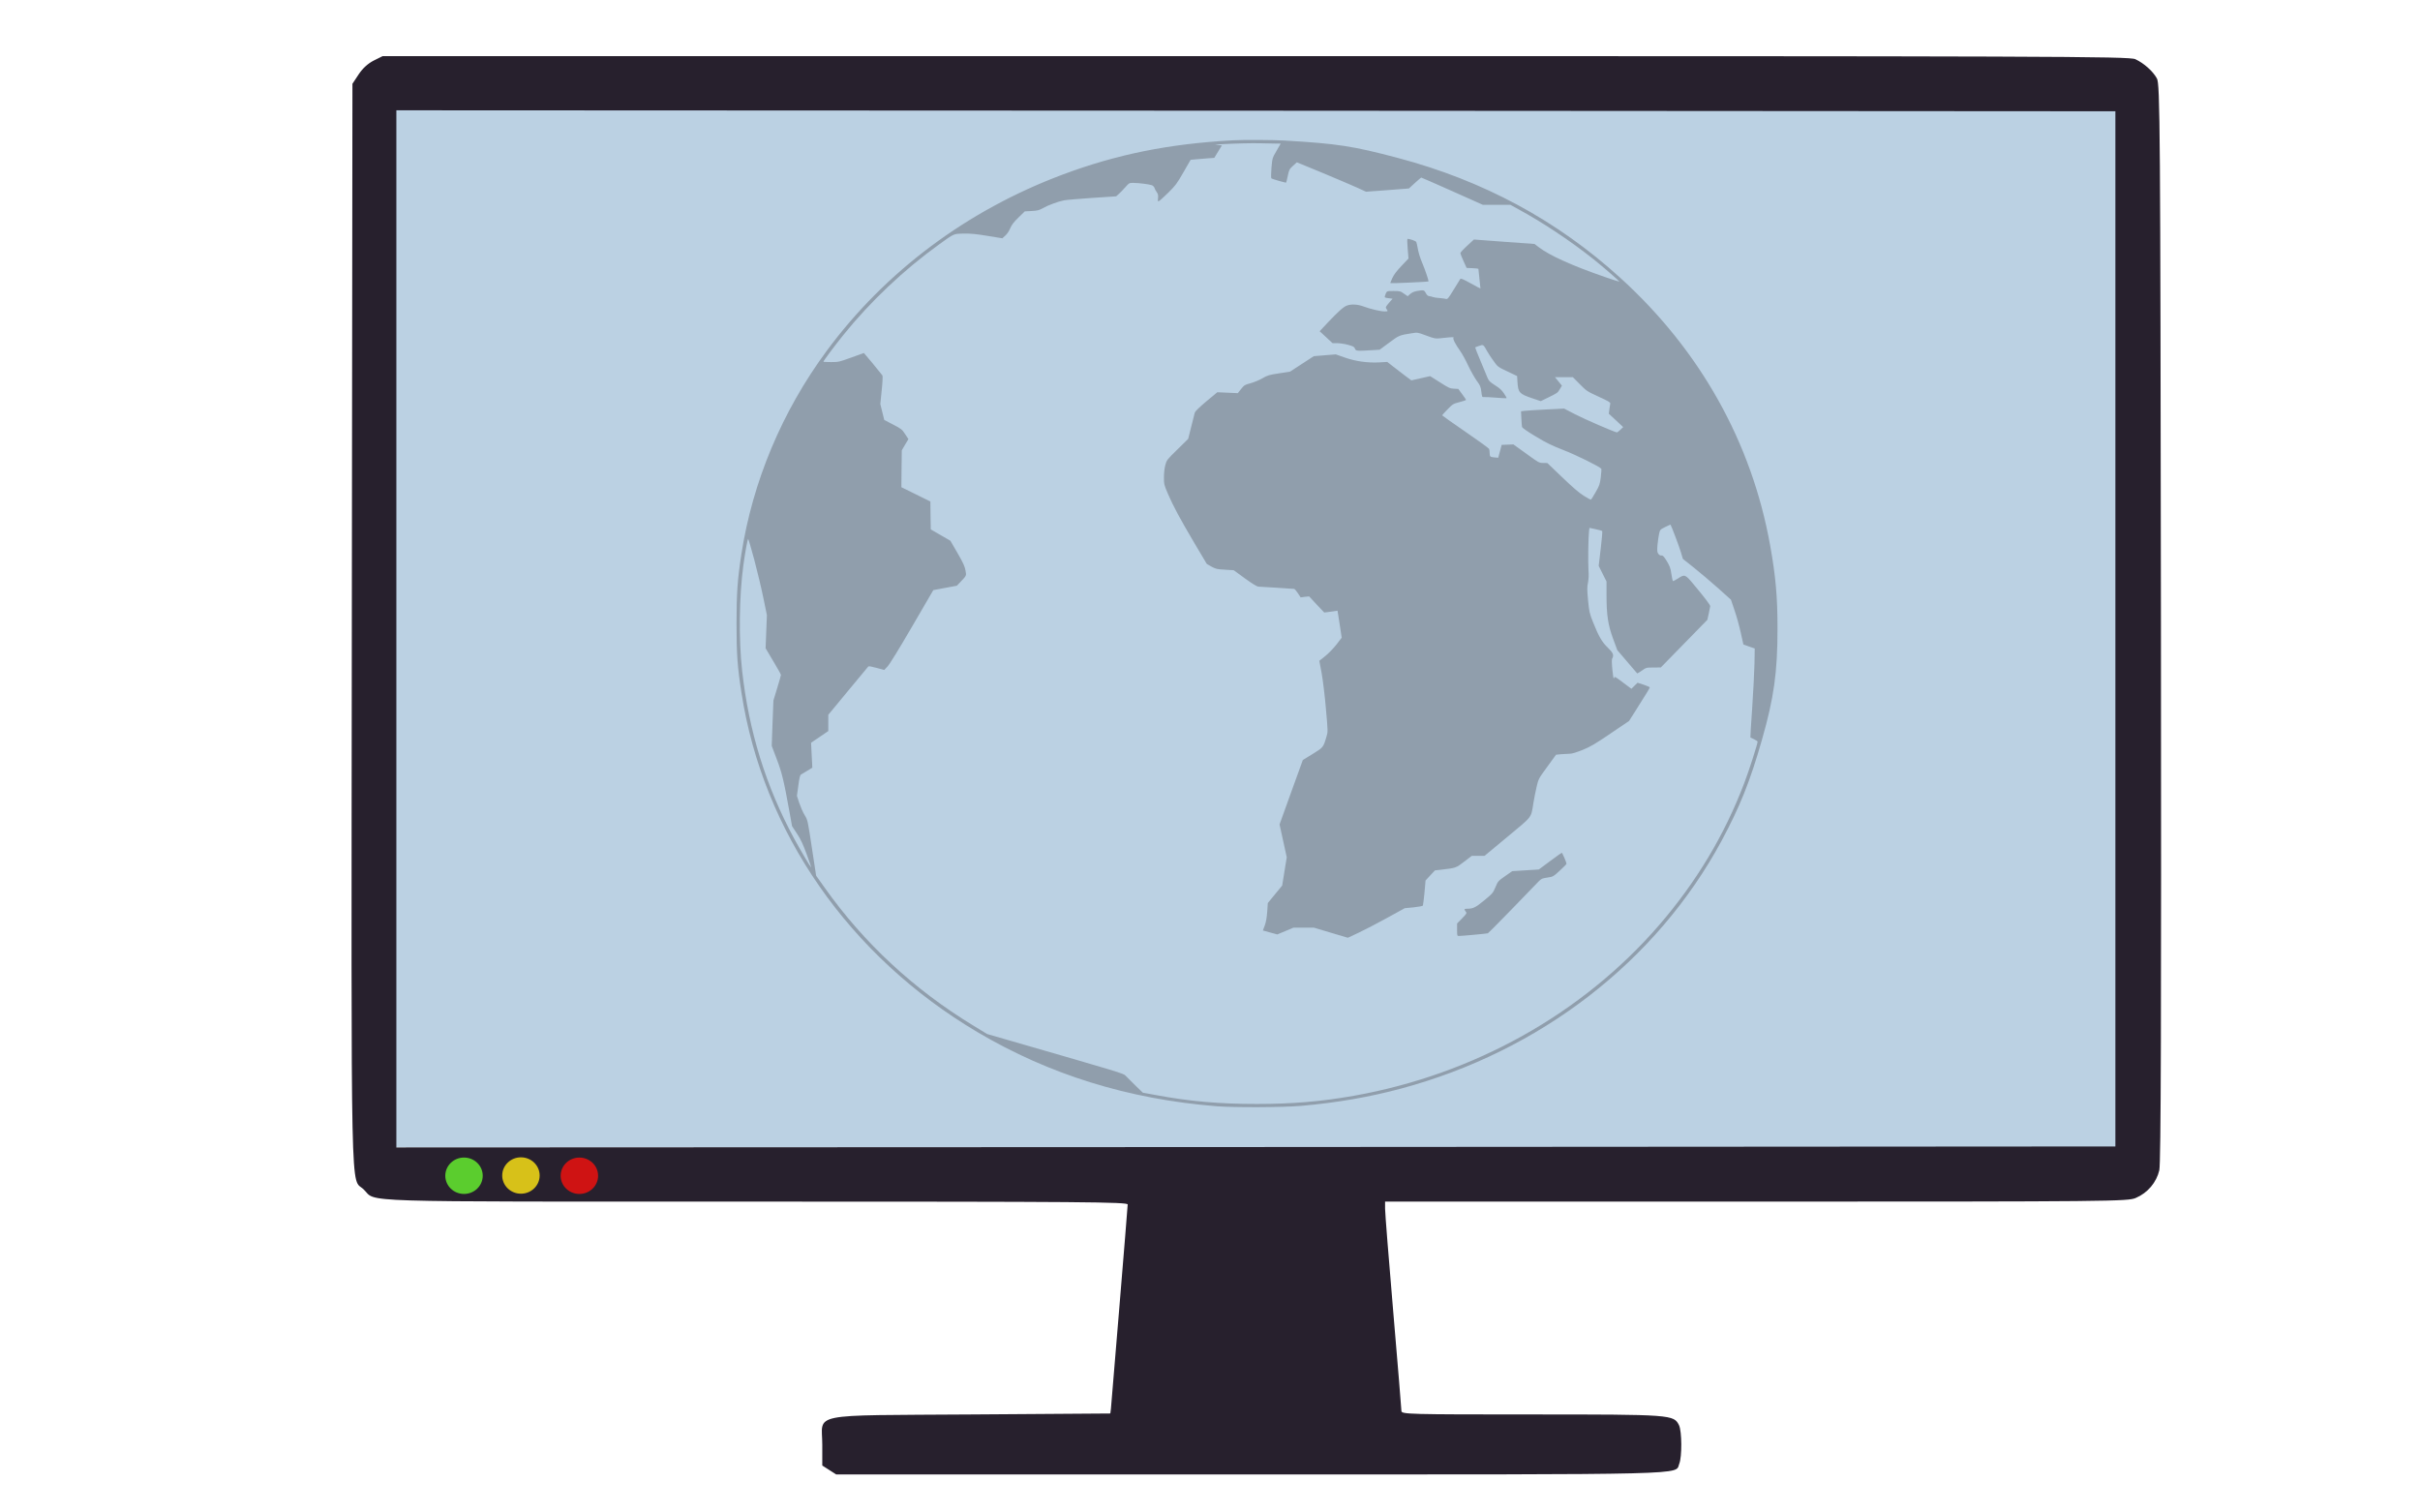 <?xml version="1.0" encoding="utf-8"?>
<svg viewBox="0 37.721 800.16 499.999" xmlns="http://www.w3.org/2000/svg">
  <rect x="129.12" y="64.98" width="575.446" height="352.123" style="fill: rgb(187, 209, 227);"/>
  <g transform="matrix(0.027, 0, 0, -0.025, 243.365, 403.94)" fill="#000000" stroke="none" style="">
    <g style="opacity: 0.33;">
      <path d="M 6085 12793 C 5305 12748 4664 12608 4000 12340 C 2828 11866 1827 11058 1108 10005 C 563 9207 202 8277 65 7316 C 17 6978 6 6797 6 6395 C 6 5999 17 5828 66 5490 C 328 3644 1384 2003 2958 997 C 3836 436 4801 112 5880 18 C 6098 -1 6701 2 6925 23 C 7363 65 7757 139 8140 250 C 9848 744 11273 1934 12070 3530 C 12294 3980 12419 4316 12565 4870 C 12710 5418 12754 5758 12754 6330 C 12755 6745 12732 7028 12664 7435 C 12438 8798 11806 10017 10828 10975 C 10054 11735 9150 12261 8105 12560 C 7557 12717 7361 12750 6715 12790 C 6578 12799 6207 12801 6085 12793 Z M 6607 12750 L 6670 12750 L 6619 12654 C 6568 12559 6567 12558 6557 12429 C 6551 12353 6551 12295 6556 12290 C 6566 12280 6732 12229 6737 12234 C 6739 12236 6748 12276 6757 12323 C 6773 12404 6777 12413 6821 12456 L 6868 12502 L 7187 12360 C 7362 12281 7552 12194 7610 12165 L 7715 12113 L 7978 12134 L 8240 12156 L 8313 12228 C 8353 12268 8388 12300 8392 12300 C 8395 12300 8566 12219 8772 12120 L 9145 11940 L 9313 11940 L 9482 11940 L 9578 11883 C 9874 11710 10218 11463 10500 11221 C 10613 11124 10822 10928 10817 10924 C 10815 10922 10738 10949 10644 10984 C 10236 11136 9962 11270 9827 11382 L 9779 11422 L 9408 11451 L 9036 11481 L 8953 11398 C 8907 11353 8870 11309 8870 11300 C 8871 11292 8888 11245 8909 11195 L 8947 11105 L 9018 11102 C 9058 11100 9090 11096 9091 11092 C 9091 11088 9097 11029 9104 10960 C 9111 10891 9116 10834 9116 10833 C 9115 10832 9061 10863 8996 10902 C 8903 10957 8876 10970 8869 10959 C 8864 10951 8828 10887 8788 10817 C 8725 10705 8713 10690 8695 10695 C 8684 10699 8648 10704 8615 10707 C 8582 10709 8546 10715 8535 10720 C 8524 10725 8504 10730 8490 10732 C 8472 10734 8460 10746 8447 10773 C 8427 10814 8420 10815 8339 10800 C 8303 10793 8276 10780 8255 10760 L 8225 10731 L 8180 10765 C 8137 10798 8131 10800 8052 10800 C 7963 10800 7968 10803 7946 10733 C 7940 10714 7944 10711 7990 10705 L 8040 10698 L 7995 10642 C 7954 10589 7952 10584 7965 10563 C 7986 10532 7985 10530 7942 10530 C 7893 10530 7771 10561 7686 10595 C 7612 10625 7532 10629 7480 10607 C 7438 10590 7377 10531 7246 10382 L 7147 10268 L 7226 10189 L 7305 10110 L 7362 10110 C 7394 10110 7454 10100 7495 10088 C 7559 10069 7571 10062 7579 10038 C 7590 10006 7603 10005 7783 10017 L 7881 10023 L 7998 10116 C 8121 10215 8121 10215 8281 10242 C 8346 10253 8347 10253 8454 10210 C 8552 10171 8566 10168 8618 10174 C 8772 10192 8793 10193 8786 10182 C 8776 10166 8807 10100 8866 10010 C 8893 9969 8938 9880 8966 9814 C 8995 9747 9041 9659 9068 9617 C 9113 9551 9120 9534 9127 9469 C 9135 9398 9136 9395 9160 9397 C 9174 9399 9240 9395 9308 9389 C 9376 9383 9433 9380 9436 9383 C 9439 9385 9424 9414 9404 9446 C 9377 9490 9349 9517 9294 9554 C 9233 9596 9219 9611 9204 9649 C 9195 9674 9156 9775 9118 9873 C 9079 9971 9050 10053 9052 10054 C 9053 10056 9075 10065 9100 10074 C 9152 10094 9151 10095 9200 10000 C 9216 9970 9251 9911 9279 9871 C 9328 9797 9331 9795 9447 9736 L 9565 9675 L 9570 9589 C 9578 9459 9594 9439 9740 9385 L 9855 9343 L 9940 9388 C 10061 9452 10062 9453 10089 9503 L 10114 9548 L 10072 9604 L 10029 9660 L 10138 9660 L 10248 9660 L 10333 9567 C 10416 9477 10421 9473 10564 9402 C 10682 9344 10710 9326 10706 9312 C 10704 9303 10699 9268 10695 9236 L 10688 9177 L 10776 9089 L 10864 9000 L 10830 8965 C 10811 8946 10793 8930 10788 8930 C 10765 8930 10386 9107 10273 9171 L 10141 9245 L 9918 9233 C 9795 9226 9676 9218 9654 9215 L 9613 9209 L 9617 9117 C 9619 9066 9623 9015 9625 9004 C 9628 8989 9681 8949 9793 8876 C 9925 8790 9990 8756 10133 8696 C 10287 8632 10580 8475 10596 8449 C 10599 8444 10596 8394 10590 8338 C 10579 8244 10573 8226 10526 8138 C 10498 8084 10472 8040 10467 8040 C 10463 8040 10424 8064 10380 8093 C 10325 8130 10246 8203 10118 8336 L 9935 8525 L 9884 8526 C 9835 8526 9829 8529 9677 8649 L 9520 8771 L 9448 8768 L 9376 8765 L 9355 8680 L 9334 8595 L 9299 8598 C 9235 8604 9230 8608 9229 8653 C 9229 8676 9226 8703 9222 8712 C 9218 8721 9087 8824 8930 8940 C 8773 9056 8646 9154 8647 9156 C 8647 9159 8677 9194 8713 9234 C 8776 9304 8781 9308 8859 9330 C 8904 9342 8940 9356 8940 9360 C 8940 9363 8919 9398 8892 9436 L 8845 9505 L 8791 9508 C 8742 9511 8726 9519 8619 9593 L 8500 9674 L 8385 9646 L 8270 9618 L 8198 9676 C 8159 9709 8092 9764 8051 9798 L 7975 9862 L 7878 9856 C 7731 9848 7588 9870 7455 9920 L 7345 9962 L 7210 9950 L 7075 9938 L 6930 9836 L 6785 9734 L 6650 9711 C 6527 9691 6509 9685 6445 9645 C 6407 9621 6341 9592 6300 9580 C 6230 9560 6223 9555 6185 9504 L 6145 9449 L 6019 9455 L 5894 9461 L 5759 9340 C 5673 9262 5623 9209 5618 9192 C 5614 9177 5595 9093 5574 9004 L 5537 8844 L 5405 8704 C 5277 8569 5273 8563 5257 8498 C 5247 8459 5240 8391 5240 8336 C 5240 8245 5242 8235 5290 8115 C 5354 7954 5436 7790 5618 7457 L 5765 7190 L 5822 7155 C 5876 7123 5889 7120 5988 7114 L 6095 7107 L 6233 6998 C 6330 6923 6380 6890 6398 6890 C 6413 6890 6515 6883 6625 6875 C 6735 6867 6830 6860 6835 6860 C 6841 6860 6861 6835 6880 6804 L 6914 6748 L 6966 6755 L 7018 6761 L 7110 6654 L 7203 6548 L 7244 6553 C 7267 6556 7303 6562 7326 6565 L 7366 6572 L 7392 6393 L 7417 6215 L 7354 6126 C 7319 6077 7257 6008 7217 5973 L 7143 5909 L 7172 5742 C 7187 5649 7211 5440 7224 5272 C 7249 4970 7249 4970 7229 4900 C 7191 4763 7191 4763 7060 4676 L 6941 4597 L 6798 4171 L 6656 3745 L 6700 3528 L 6744 3311 L 6716 3124 L 6688 2936 L 6600 2821 L 6512 2705 L 6505 2591 C 6500 2514 6490 2454 6475 2409 L 6452 2342 L 6540 2316 L 6628 2290 L 6728 2335 L 6827 2380 L 6951 2380 L 7075 2380 L 7283 2313 L 7492 2246 L 7623 2312 C 7696 2349 7853 2437 7972 2508 L 8189 2637 L 8296 2648 C 8355 2655 8407 2665 8411 2671 C 8414 2677 8423 2755 8431 2843 L 8444 3004 L 8501 3070 L 8559 3137 L 8657 3149 C 8814 3169 8820 3171 8919 3254 L 9011 3330 L 9089 3330 L 9167 3330 L 9446 3580 C 9760 3862 9734 3825 9765 4030 C 9774 4088 9791 4183 9804 4242 C 9827 4348 9828 4350 9935 4508 L 10042 4667 L 10109 4674 C 10145 4677 10192 4680 10214 4680 C 10238 4680 10295 4699 10369 4731 C 10467 4775 10519 4808 10710 4948 L 10936 5113 L 11010 5239 C 11143 5466 11190 5548 11190 5557 C 11190 5562 11156 5578 11115 5593 L 11040 5619 L 11002 5579 L 10965 5539 L 10872 5614 C 10755 5709 10761 5705 10752 5679 C 10746 5665 10740 5700 10732 5790 C 10724 5878 10723 5928 10730 5940 C 10753 5984 10742 6014 10677 6082 C 10604 6157 10564 6233 10495 6420 C 10452 6536 10448 6557 10434 6711 C 10422 6849 10422 6888 10433 6941 C 10441 6984 10444 7040 10439 7110 C 10433 7219 10437 7554 10446 7626 L 10451 7667 L 10526 7650 C 10567 7640 10604 7629 10607 7626 C 10611 7622 10603 7517 10589 7392 L 10564 7165 L 10612 7061 L 10660 6958 L 10660 6781 C 10660 6513 10678 6386 10740 6202 L 10792 6050 L 10913 5897 C 10979 5814 11034 5743 11036 5742 C 11037 5740 11063 5757 11093 5779 C 11146 5820 11147 5820 11236 5820 L 11325 5821 L 11610 6136 L 11895 6451 L 11912 6533 C 11921 6578 11929 6622 11930 6631 C 11930 6649 11869 6736 11727 6920 C 11623 7054 11617 7057 11534 6997 C 11504 6976 11476 6961 11472 6964 C 11469 6968 11461 7011 11454 7061 C 11444 7136 11434 7164 11398 7228 C 11362 7291 11350 7304 11333 7302 C 11318 7300 11305 7308 11294 7325 C 11280 7346 11279 7365 11284 7438 C 11288 7486 11297 7552 11303 7584 C 11315 7643 11315 7644 11378 7678 C 11413 7697 11442 7711 11444 7709 C 11454 7695 11554 7410 11572 7341 L 11595 7257 L 11730 7141 C 11804 7077 11937 6956 12025 6871 L 12184 6717 L 12228 6576 C 12253 6499 12287 6365 12304 6280 L 12336 6125 L 12405 6098 L 12475 6072 L 12472 5873 C 12470 5764 12457 5500 12444 5286 C 12430 5072 12420 4896 12422 4895 C 12424 4894 12444 4883 12468 4871 C 12491 4859 12510 4845 12510 4840 C 12510 4809 12402 4447 12344 4284 C 12101 3597 11756 2978 11303 2412 C 10364 1240 9034 438 7565 156 C 7166 80 6815 48 6375 48 C 5915 48 5558 82 5144 165 L 4982 197 L 4887 296 C 4835 351 4782 408 4769 423 C 4744 452 4729 457 3335 892 L 3075 973 L 2905 1085 C 2178 1563 1567 2175 1087 2906 L 981 3067 L 929 3435 C 878 3802 877 3803 840 3869 C 819 3905 790 3978 774 4029 L 746 4123 L 763 4259 C 775 4358 784 4398 796 4405 C 804 4411 839 4433 873 4455 L 934 4495 L 932 4550 C 931 4580 927 4655 924 4715 L 919 4825 L 1024 4902 L 1130 4980 L 1130 5087 L 1130 5195 L 1371 5510 C 1503 5683 1615 5829 1620 5834 C 1626 5840 1666 5832 1722 5815 L 1815 5788 L 1854 5832 C 1879 5859 1995 6063 2155 6360 L 2416 6844 L 2560 6873 L 2704 6902 L 2745 6948 C 2825 7039 2822 7032 2810 7105 C 2801 7158 2782 7205 2712 7335 L 2625 7497 L 2505 7572 L 2385 7647 L 2382 7832 L 2380 8016 L 2202 8111 L 2025 8205 L 2027 8449 L 2030 8693 L 2070 8767 L 2111 8841 L 2071 8907 C 2033 8970 2025 8977 1923 9034 L 1815 9095 L 1791 9200 L 1767 9305 L 1784 9487 C 1794 9587 1798 9675 1793 9683 C 1781 9703 1569 9980 1566 9980 C 1564 9980 1494 9953 1411 9920 C 1263 9862 1256 9860 1164 9860 C 1112 9860 1070 9862 1070 9865 C 1070 9876 1211 10080 1312 10215 C 1644 10660 2055 11080 2489 11418 C 2674 11562 2663 11557 2790 11559 C 2875 11561 2941 11554 3080 11529 L 3261 11497 L 3298 11533 C 3320 11554 3345 11595 3358 11630 C 3376 11676 3401 11711 3459 11772 L 3536 11853 L 3619 11858 C 3691 11862 3710 11867 3758 11896 C 3824 11936 3950 11986 4017 11999 C 4044 12005 4198 12019 4360 12031 L 4655 12052 L 4686 12082 C 4703 12098 4739 12138 4766 12171 C 4814 12229 4816 12230 4865 12230 C 4934 12229 5059 12212 5092 12199 C 5107 12193 5121 12177 5125 12162 C 5128 12148 5141 12123 5152 12107 C 5168 12085 5171 12068 5168 12030 C 5163 11986 5165 11982 5180 11990 C 5190 11995 5242 12046 5295 12102 C 5382 12195 5400 12221 5479 12370 L 5567 12535 L 5636 12542 C 5674 12546 5739 12552 5781 12555 L 5857 12561 L 5903 12643 L 5950 12725 L 5907 12731 L 5865 12737 L 5915 12740 C 6123 12752 6314 12757 6420 12754 C 6489 12752 6573 12750 6607 12750 Z M 223 7247 C 260 7098 310 6871 334 6744 L 378 6513 L 370 6294 L 362 6075 L 456 5904 C 508 5811 550 5729 550 5722 C 550 5716 529 5637 504 5548 L 458 5385 L 447 5085 L 437 4784 L 498 4610 C 562 4429 585 4326 654 3914 L 686 3722 L 746 3624 C 791 3550 820 3484 866 3348 C 900 3249 924 3172 919 3177 C 905 3192 782 3417 712 3557 C 366 4249 157 4977 75 5775 C 32 6191 38 6757 90 7175 C 113 7353 141 7520 149 7520 C 152 7520 186 7397 223 7247 Z" style="opacity: 0.97; stroke-opacity: 0.2; fill: rgb(54, 52, 58);"/>
      <path d="M 8225 11360 L 8235 11230 L 8150 11133 C 8091 11066 8055 11015 8037 10971 C 8022 10936 8011 10906 8013 10904 C 8017 10899 8474 10921 8479 10926 C 8486 10932 8440 11078 8400 11180 C 8379 11232 8357 11311 8350 11355 C 8343 11399 8334 11441 8330 11449 C 8323 11462 8252 11489 8225 11490 C 8218 11490 8218 11448 8225 11360 Z" style="stroke-opacity: 0.2; fill: rgb(54, 52, 58);"/>
      <path d="M 9968 3259 L 9831 3149 L 9668 3138 L 9505 3127 L 9418 3061 C 9333 2997 9330 2993 9300 2915 C 9270 2838 9264 2831 9164 2742 C 9058 2647 9026 2630 8958 2630 C 8916 2630 8913 2625 8936 2592 C 8951 2571 8949 2567 8891 2502 L 8830 2435 L 8830 2353 C 8830 2270 8830 2270 8856 2270 C 8889 2270 9191 2300 9206 2305 C 9212 2307 9345 2451 9501 2625 C 9657 2800 9803 2963 9825 2987 C 9862 3028 9871 3032 9935 3042 C 10004 3053 10006 3053 10088 3134 C 10133 3178 10170 3219 10170 3225 C 10170 3242 10119 3370 10112 3370 C 10108 3369 10043 3320 9968 3259 Z" style="stroke-opacity: 0.2; fill: rgb(54, 52, 58);"/>
    </g>
  </g>
  <g transform="matrix(0.443, 0, 0, 0.443, 128.5, 197.352)"/>
  <g transform="matrix(0.443, 0, 0, 0.443, 52.38, 58.197)"/>
  <g transform="matrix(0.443, 0, 0, 0.443, 171.317, 219.95)"/>
  <g transform="matrix(0.443, 0, 0, 0.443, 182.021, -20.302)"/>
  <g transform="matrix(0.443, 0, 0, 0.443, 46.434, 95.067)"/>
  <g transform="matrix(0.443, 0, 0, 0.443, 117.796, 279.418)"/>
  <g transform="matrix(0.214, 0, 0, 0.214, 871.908, 97.501)"/>
  <g transform="matrix(0.443, 0, 0, 0.443, 117.796, 112.907)"/>
  <g transform="matrix(0.642, 0, 0, 0.642, 85.738, 86.797)"/>
  <g transform="matrix(0.642, 0, 0, 0.642, -143.809, 321.102)"/>
  <g transform="matrix(0.05, -0, -0, -0.043, 146.669, 422.345)" fill="#000000" stroke="none" style="">
    <path d="M -462.266 8478.987 C -501.442 8455.181 -535.214 8419.472 -562.232 8371.86 L -602.759 8300.442 L -606.811 4132.909 C -610.865 -458.668 -616.268 -101.578 -528.459 -201.267 C -437.95 -302.441 -655.444 -295.003 2063.902 -295.003 C 4248.294 -295.003 4523.876 -297.978 4523.876 -317.32 C 4523.876 -339.638 4418.507 -1815.609 4413.103 -1887.027 L 4409.05 -1924.224 L 3494.496 -1931.663 C 2396.221 -1940.59 2504.292 -1915.296 2504.292 -2163.771 L 2504.292 -2324.462 L 2550.223 -2358.682 L 2596.153 -2392.904 L 5330.359 -2392.904 C 8310.426 -2392.904 8141.564 -2397.367 8171.284 -2311.071 C 8190.197 -2257.507 8188.846 -2061.108 8169.934 -2014.984 C 8134.81 -1933.15 8126.705 -1931.663 7191.887 -1931.663 C 6384.054 -1931.663 6334.071 -1930.175 6334.071 -1904.881 C 6334.071 -1891.49 6309.755 -1547.792 6280.036 -1143.09 C 6250.316 -738.389 6226 -381.299 6226 -350.054 L 6226 -295.003 L 8681.921 -295.003 C 11027.07 -295.003 11139.194 -293.515 11190.528 -266.733 C 11268.879 -228.048 11326.968 -147.703 11345.881 -53.967 C 11356.688 4.061 11359.39 1105.086 11356.688 4161.178 C 11352.635 7982.038 11351.284 8300.442 11329.67 8342.103 C 11302.652 8398.642 11244.563 8458.156 11187.826 8489.403 C 11148.65 8511.72 10658.277 8513.208 5370.886 8513.208 L -402.826 8513.208 L -462.266 8478.987 Z M 11055.438 4109.103 L 11055.438 129.042 L 5372.236 124.578 L -312.317 121.603 L -312.317 4109.103 L -312.317 8096.603 L 5372.236 8093.628 L 11055.438 8089.165 L 11055.438 4109.103 Z" style="fill: rgb(39, 32, 45);"/>
    <circle style="fill: rgb(91, 205, 46);" transform="matrix(29.176, -0.143, -0.126, -32.97, -14570.022, 15142.441)" cx="506" cy="460" r="4.243"/>
    <circle style="fill: rgb(215, 193, 25);" transform="matrix(29.176, -0.143, -0.126, -32.97, -14193.587, 15144.209)" cx="506" cy="460" r="4.243"/>
    <circle style="fill: rgb(207, 19, 19);" transform="matrix(29.176, -0.143, -0.126, -32.97, -13807.083, 15142.312)" cx="506" cy="460" r="4.243"/>
  </g>
</svg>